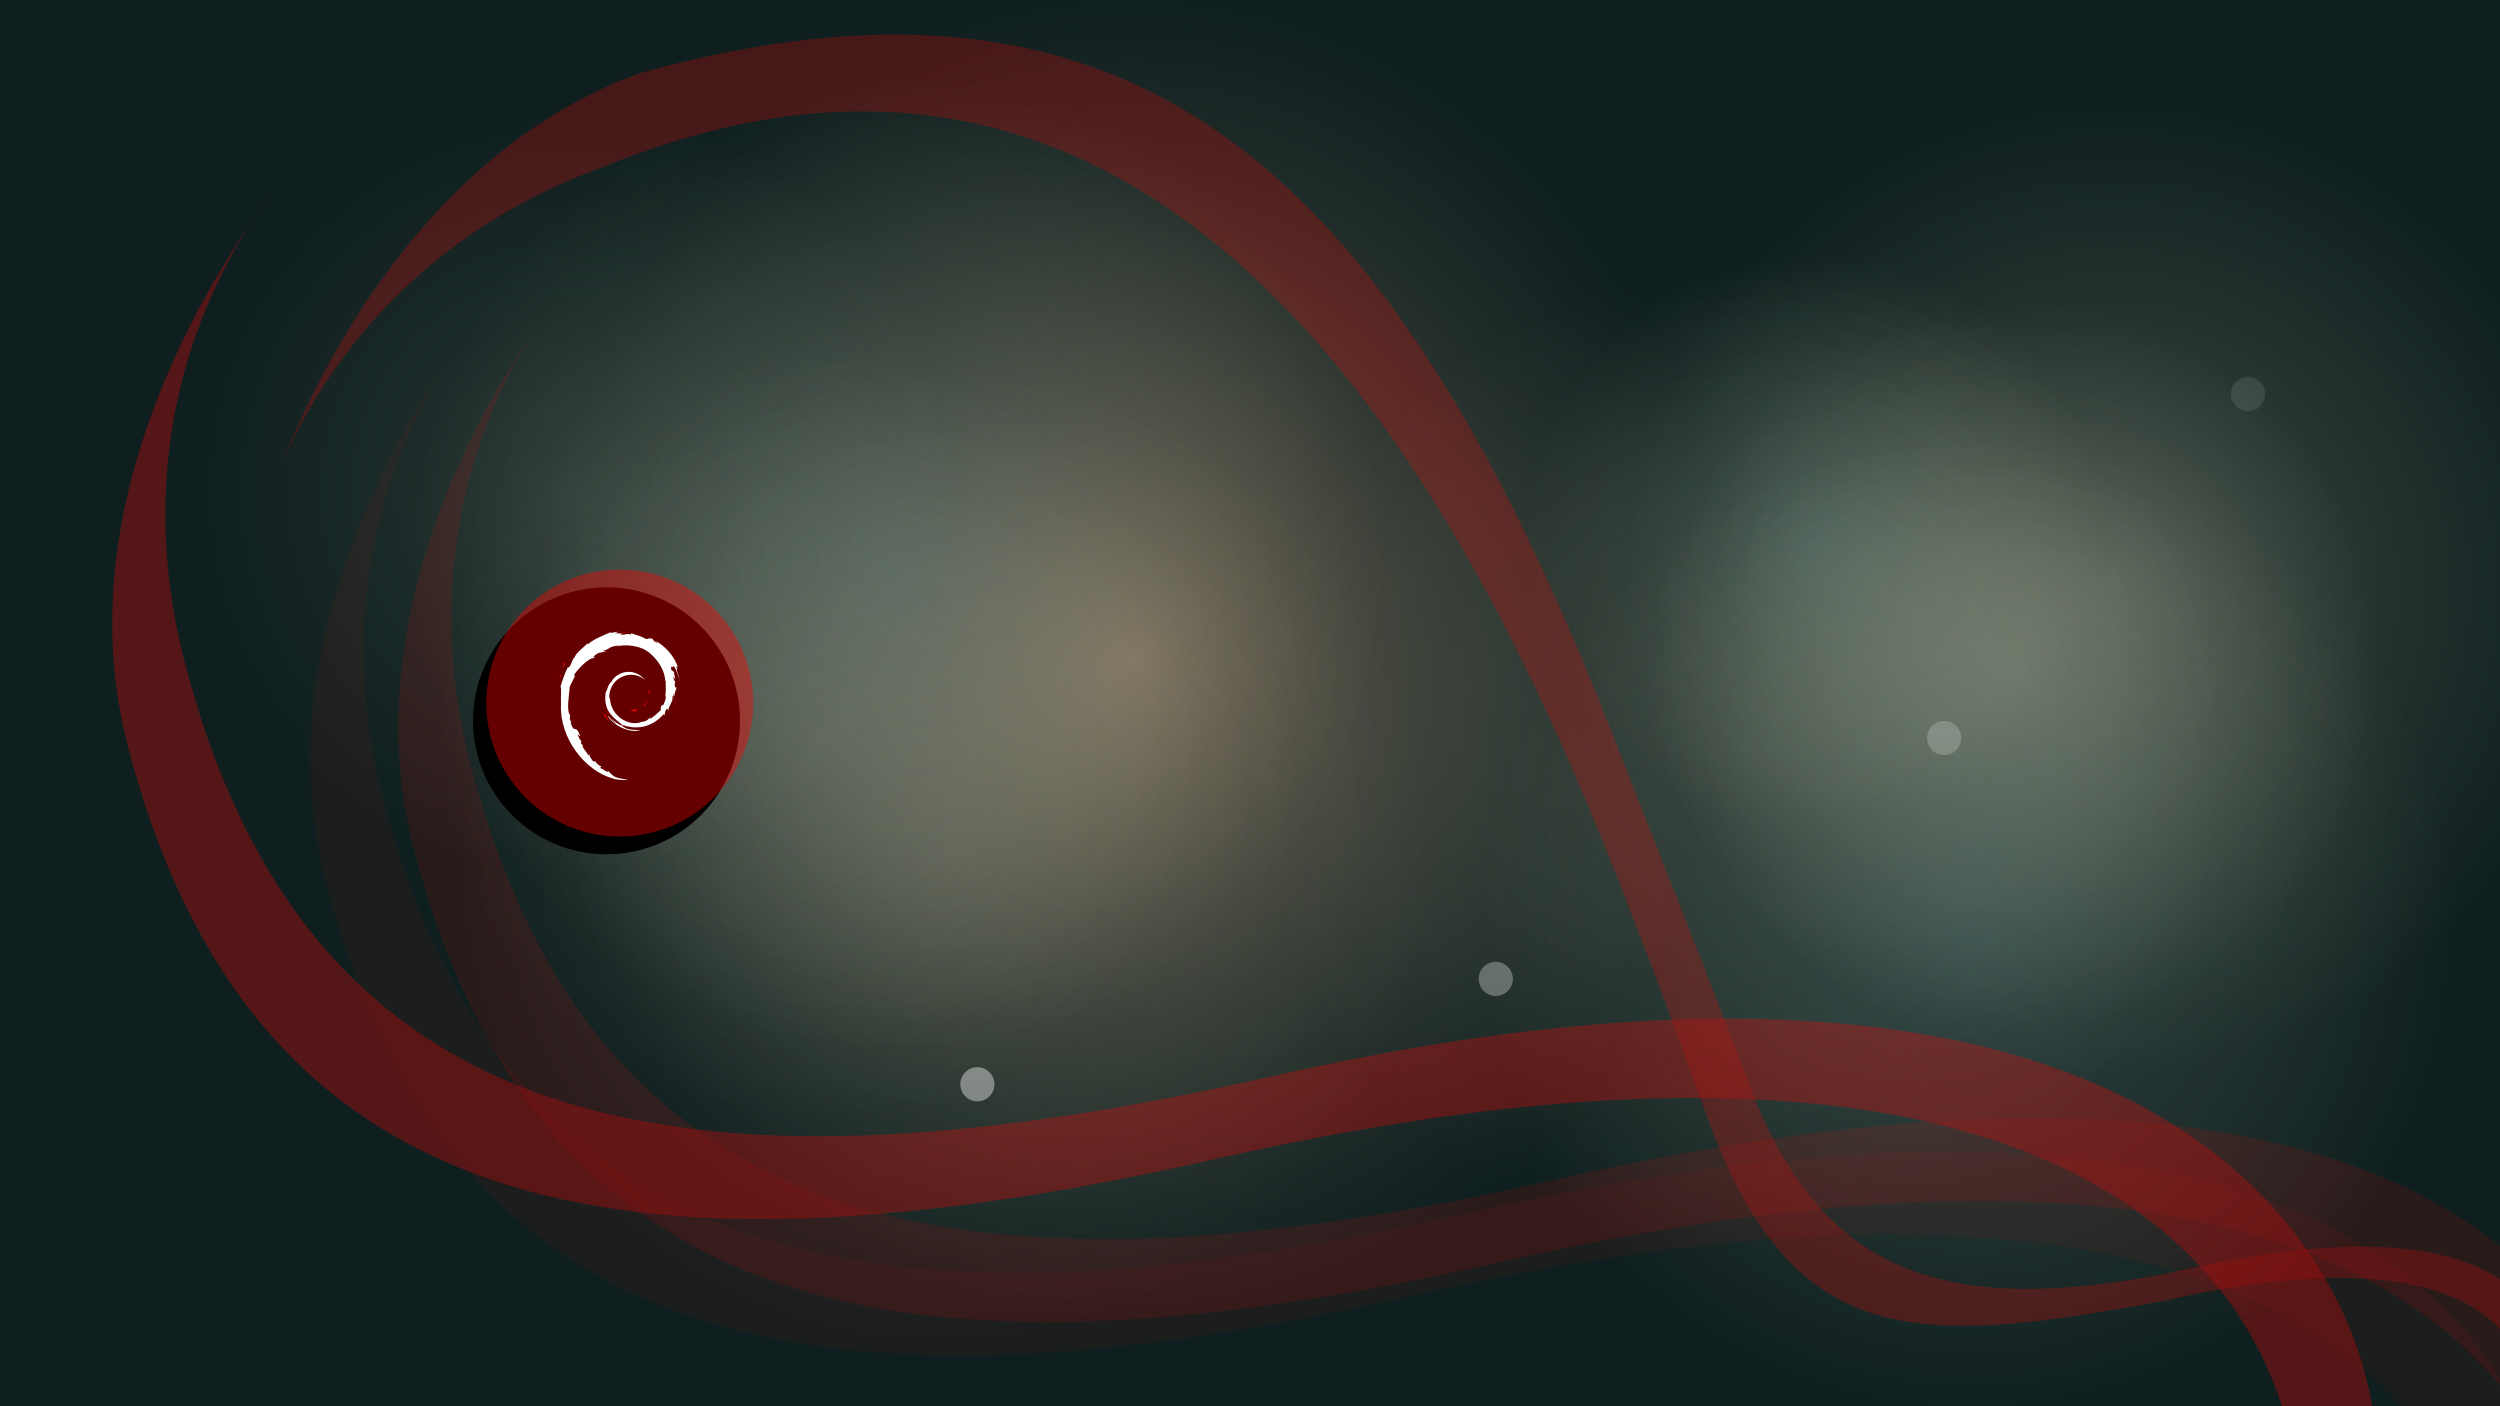 <?xml version="1.0" encoding="UTF-8" standalone="no"?>
<!-- Generator: Adobe Illustrator 16.0.0, SVG Export Plug-In . SVG Version: 6.00 Build 0)  -->

<svg
   xmlns:dc="http://purl.org/dc/elements/1.1/"
   xmlns:cc="http://creativecommons.org/ns#"
   xmlns:rdf="http://www.w3.org/1999/02/22-rdf-syntax-ns#"
   xmlns:svg="http://www.w3.org/2000/svg"
   xmlns="http://www.w3.org/2000/svg"
   xmlns:xlink="http://www.w3.org/1999/xlink"
   xmlns:sodipodi="http://sodipodi.sourceforge.net/DTD/sodipodi-0.dtd"
   xmlns:inkscape="http://www.inkscape.org/namespaces/inkscape"
   version="1.1"
   x="0px"
   y="0px"
   width="1920px"
   height="1080px"
   viewBox="0 0 1920 1080"
   enable-background="new 0 0 1920 1080"
   xml:space="preserve"
   id="svg4504"
   inkscape:version="0.92.1 r15371"
   sodipodi:docname="background.svg"><defs
     id="defs4684"><filter
       inkscape:collect="always"
       style="color-interpolation-filters:sRGB"
       id="filter4725"
       x="-0.24"
       width="1.48"
       y="-0.24"
       height="1.48"><feGaussianBlur
         inkscape:collect="always"
         stdDeviation="20.501"
         id="feGaussianBlur4727" /></filter><radialGradient
       inkscape:collect="always"
       xlink:href="#SVGID_3_"
       id="radialGradient4861"
       gradientUnits="userSpaceOnUse"
       gradientTransform="matrix(1,0,0,-1,3336.58,2637.078)"
       cx="-1844.547"
       cy="2107.609"
       r="279.21" /></defs><sodipodi:namedview
     pagecolor="#ffffff"
     bordercolor="#666666"
     borderopacity="1"
     objecttolerance="10"
     gridtolerance="10"
     guidetolerance="10"
     inkscape:pageopacity="0"
     inkscape:pageshadow="2"
     inkscape:window-width="1920"
     inkscape:window-height="1057"
     id="namedview4682"
     showgrid="false"
     inkscape:zoom="0.47670506"
     inkscape:cx="856.54391"
     inkscape:cy="677.43926"
     inkscape:window-x="0"
     inkscape:window-y="23"
     inkscape:window-maximized="1"
     inkscape:current-layer="svg4504" /><g
     id="Layer_1_1_"><g
       id="background_1_"><linearGradient
         id="SVGID_1_"
         gradientUnits="userSpaceOnUse"
         x1="-2376.532"
         y1="2697.795"
         x2="-2376.533"
         y2="1500.028"
         gradientTransform="matrix(1,0,0,-1,3336.58,2637.078)"><stop
           offset="0"
           style="stop-color:#133356"
           id="stop4511" /><stop
           offset="0.502"
           style="stop-color:#7C9999"
           id="stop4513" /><stop
           offset="1"
           style="stop-color:#333333"
           id="stop4515" /></linearGradient><rect
         x="-1.453"
         y="-63.602"
         width="1923"
         height="1200.007"
         id="rect4517"
         style="fill:#000000;fill-opacity:1" /></g><g
       id="Layer_4"><radialGradient
         id="SVGID_2_"
         cx="-2475.581"
         cy="1919.691"
         r="942.224"
         gradientTransform="matrix(0.996,0,0,-1.115,3334.943,2647.417)"
         gradientUnits="userSpaceOnUse"
         xlink:href="#SVGID_3_"><stop
           offset="0"
           style="stop-color:#E4C8A5;stop-opacity:0.5"
           id="stop4521" /><stop
           offset="0.143"
           style="stop-color:#AEAB93;stop-opacity:0.437"
           id="stop4523" /><stop
           offset="0.38"
           style="stop-color:#587E77;stop-opacity:0.333"
           id="stop4525" /><stop
           offset="0.488"
           style="stop-color:#366C6C;stop-opacity:0.286"
           id="stop4527" /></radialGradient><rect
         x="-1.453"
         y="-62.482"
         width="1923"
         height="1204.072"
         id="rect4529"
         style="fill:url(#SVGID_2_);fill-opacity:1.0" /></g></g><g
     id="glows"
     transform="translate(56.366,-17.8)"><radialGradient
       id="SVGID_3_"
       cx="-1844.547"
       cy="2107.609"
       r="279.21"
       gradientTransform="matrix(1,0,0,-1,3336.58,2637.078)"
       gradientUnits="userSpaceOnUse"><stop
         offset="0"
         style="stop-color:#FFFCDD"
         id="stop4533" /><stop
         offset="1"
         style="stop-color:#FEF9C8;stop-opacity:0"
         id="stop4535" /></radialGradient><circle
       enable-background="new    "
       cx="1492.033"
       cy="529.468"
       r="279.21"
       id="circle4537"
       style="opacity:0.2;fill:url(#radialGradient4861)" /><radialGradient
       id="SVGID_4_"
       cx="-1999.609"
       cy="2203.697"
       r="221.001"
       gradientTransform="matrix(1,0,0,-1,3336.58,2637.078)"
       gradientUnits="userSpaceOnUse"><stop
         offset="0"
         style="stop-color:#99CCCC"
         id="stop4540" /><stop
         offset="1"
         style="stop-color:#FEF9C8;stop-opacity:0"
         id="stop4542" /></radialGradient><circle
       enable-background="new    "
       cx="1336.971"
       cy="433.381"
       r="221.002"
       id="circle4544"
       style="opacity:0.2;fill:url(#SVGID_4_)" /><radialGradient
       id="SVGID_5_"
       cx="-2953.533"
       cy="2241.697"
       r="293.003"
       gradientTransform="matrix(1,0,0,-1,3336.58,2637.078)"
       gradientUnits="userSpaceOnUse"><stop
         offset="0"
         style="stop-color:#FFFCDD"
         id="stop4547" /><stop
         offset="1"
         style="stop-color:#FEF9C8;stop-opacity:0"
         id="stop4549" /></radialGradient><circle
       enable-background="new    "
       cx="383.047"
       cy="395.38"
       r="293.003"
       id="circle4551"
       style="opacity:0.1;fill:url(#SVGID_5_)" /><radialGradient
       id="SVGID_6_"
       cx="-2765.533"
       cy="2052.652"
       r="293.003"
       gradientTransform="matrix(1,0,0,-1,3336.58,2637.078)"
       gradientUnits="userSpaceOnUse"><stop
         offset="0"
         style="stop-color:#FFFCDD"
         id="stop4554" /><stop
         offset="1"
         style="stop-color:#FEF9C8;stop-opacity:0"
         id="stop4556" /></radialGradient><circle
       enable-background="new    "
       cx="571.047"
       cy="584.425"
       r="293.003"
       id="circle4558"
       style="opacity:0.1;fill:url(#SVGID_6_)" /><radialGradient
       id="SVGID_7_"
       cx="-2669.198"
       cy="1959.818"
       r="374.833"
       gradientTransform="matrix(1,0,0,-1,3336.58,2637.078)"
       gradientUnits="userSpaceOnUse"><stop
         offset="0"
         style="stop-color:#FFFCDD"
         id="stop4561" /><stop
         offset="1"
         style="stop-color:#FEF9C8;stop-opacity:0"
         id="stop4563" /></radialGradient><circle
       enable-background="new    "
       cx="667.382"
       cy="677.259"
       r="374.833"
       id="circle4565"
       style="opacity:0.1;fill:url(#SVGID_7_)" /><radialGradient
       id="SVGID_8_"
       cx="-2057.703"
       cy="2037.586"
       r="374.832"
       gradientTransform="matrix(1,0,0,-1,3336.58,2637.078)"
       gradientUnits="userSpaceOnUse"><stop
         offset="0"
         style="stop-color:#FFFCDD"
         id="stop4568" /><stop
         offset="1"
         style="stop-color:#FEF9C8;stop-opacity:0"
         id="stop4570" /></radialGradient><path
       enable-background="new    "
       d="m 1278.877,224.659 c 207.014,0 374.832,167.817 374.832,374.835 0,207.014 -167.818,374.832 -374.832,374.832 -207.014,0 -374.832,-167.818 -374.832,-374.832 0,-207.017 167.818,-374.835 374.832,-374.835 z"
       id="path4572"
       style="opacity:0.1;fill:url(#SVGID_8_)"
       inkscape:connector-curvature="0" /><radialGradient
       id="SVGID_9_"
       cx="-2704.344"
       cy="2187.584"
       r="374.833"
       gradientTransform="matrix(1,0,0,-1,3336.58,2637.078)"
       gradientUnits="userSpaceOnUse"><stop
         offset="0"
         style="stop-color:#99CCCC"
         id="stop4575" /><stop
         offset="1"
         style="stop-color:#FEF9C8;stop-opacity:0"
         id="stop4577" /></radialGradient><circle
       enable-background="new    "
       cx="632.236"
       cy="449.494"
       r="374.833"
       id="circle4579"
       style="opacity:0.2;fill:url(#SVGID_9_)" /><radialGradient
       id="SVGID_10_"
       cx="-1770.045"
       cy="2169.586"
       r="374.832"
       gradientTransform="matrix(1,0,0,-1,3336.58,2637.078)"
       gradientUnits="userSpaceOnUse"><stop
         offset="0"
         style="stop-color:#FFFCDD"
         id="stop4582" /><stop
         offset="1"
         style="stop-color:#FEF9C8;stop-opacity:0"
         id="stop4584" /></radialGradient><circle
       enable-background="new    "
       cx="1566.535"
       cy="467.493"
       r="374.833"
       id="circle4586"
       style="opacity:0.2;fill:url(#SVGID_10_)" /><radialGradient
       id="SVGID_11_"
       cx="-1879.875"
       cy="1905.586"
       r="374.833"
       gradientTransform="matrix(1,0,0,-1,3336.58,2637.078)"
       gradientUnits="userSpaceOnUse"><stop
         offset="0"
         style="stop-color:#99CCCC"
         id="stop4589" /><stop
         offset="1"
         style="stop-color:#FEF9C8;stop-opacity:0"
         id="stop4591" /></radialGradient><circle
       enable-background="new    "
       cx="1456.705"
       cy="731.492"
       r="374.833"
       id="circle4593"
       style="opacity:0.2;fill:url(#SVGID_11_)" /></g><circle
     style="opacity:1;fill:#000000;fill-opacity:1;stroke-width:0.697;filter:url(#filter4725)"
     id="circle4640-6"
     r="102.504"
     cy="553.593"
     cx="465.805"
     enable-background="new    " /><g
     id="octopus_1_"
     transform="translate(17.8,-32.633)"
     style="fill:#ff0000;fill-opacity:1;opacity:0.572"><radialGradient
       id="SVGID_12_"
       cx="1211.608"
       cy="-1277.761"
       r="704.526"
       gradientTransform="matrix(-1,0,0,1,2292.867,2067.418)"
       gradientUnits="userSpaceOnUse"><stop
         offset="0"
         style="stop-color:#BCCCB3"
         id="stop4597" /><stop
         offset="1"
         style="stop-color:#FEF9C8;stop-opacity:0"
         id="stop4599" /></radialGradient><path
       enable-background="new    "
       d="m 342.803,287.655 c 0,0 -166.237,203.738 -110.913,420.003 93.525,365.564 376.691,424 835.374,320 808.268,-183.266 836.202,226 830.202,264 l 43.879,-63.617 c 6,-38 -21.938,-447.26 -830.201,-264 -458.686,104 -741.853,45.568 -835.374,-320 -55.323,-216.262 67.033,-356.386 67.033,-356.386"
       id="path4601"
       style="opacity:0.1;fill:#ff0000;fill-opacity:1"
       inkscape:connector-curvature="0" /><radialGradient
       id="SVGID_13_"
       cx="1002.055"
       cy="-1545.283"
       r="1411.941"
       gradientTransform="matrix(-1,0,0,1,2292.867,2067.418)"
       gradientUnits="userSpaceOnUse"><stop
         offset="0"
         style="stop-color:#BCCCB3"
         id="stop4604" /><stop
         offset="1"
         style="stop-color:#FEF9C8;stop-opacity:0"
         id="stop4606" /></radialGradient><path
       enable-background="new    "
       d="m 190.59,182.873 c 0,0 -166.237,203.742 -110.914,420.003 93.523,365.569 376.689,424 835.377,320 808.259,-183.26 836.199,226 830.199,264 l 56.753,-5.731 c 28.162,-64.279 -34.813,-505.146 -843.073,-321.886 -458.687,104 -741.853,45.57 -835.374,-320 C 68.234,322.998 190.59,182.873 190.59,182.873"
       id="path4608"
       style="opacity:0.5;fill:#ff0000;fill-opacity:1"
       inkscape:connector-curvature="0" /><radialGradient
       id="SVGID_14_"
       cx="1144.112"
       cy="-1303.562"
       r="704.525"
       gradientTransform="matrix(-1,0,0,1,2292.867,2067.418)"
       gradientUnits="userSpaceOnUse"><stop
         offset="0"
         style="stop-color:#BCCCB3"
         id="stop4611" /><stop
         offset="1"
         style="stop-color:#FEF9C8;stop-opacity:0"
         id="stop4613" /></radialGradient><path
       enable-background="new    "
       d="m 410.301,261.855 c 0,0 -166.237,203.742 -110.914,420.001 93.524,365.569 376.69,424 835.374,320 808.262,-183.26 836.201,226 830.201,264 l 43.879,-63.611 c 6,-38 -21.938,-447.266 -830.2,-264 -458.685,104 -741.852,45.564 -835.373,-320 -55.323,-216.266 67.033,-356.39 67.033,-356.39"
       id="path4615"
       style="opacity:0.2;fill:#ff0000;fill-opacity:1"
       inkscape:connector-curvature="0" /><linearGradient
       id="SVGID_15_"
       gradientUnits="userSpaceOnUse"
       x1="350.089"
       y1="-1472.141"
       x2="2103.676"
       y2="-1472.141"
       gradientTransform="matrix(-1,0,0,1,2292.867,2067.418)"><stop
         offset="0"
         style="stop-color:#ABCCB3;stop-opacity:0.7"
         id="stop4618" /><stop
         offset="0.33"
         style="stop-color:#B4CFB5;stop-opacity:0.05"
         id="stop4620" /><stop
         offset="0.803"
         style="stop-color:#C1D4B7;stop-opacity:0.5"
         id="stop4622" /><stop
         offset="1"
         style="stop-color:#FEF9C8;stop-opacity:0"
         id="stop4624" /></linearGradient><path
       enable-background="new    "
       d="m 189.191,415.784 c 0,0 47.39,-179.889 257.465,-255.367 391.015,-159.975 617.139,163.146 752.904,485.594 12,28.498 41.998,100.494 91.495,238.488 65.38,182.265 154.492,184.489 352.063,147.319 304.773,-69.104 284.29,85.22 282.025,99.549 l 16.545,-23.987 c 2.266,-14.328 22.748,-168.653 -282.025,-99.549 -188.504,40.321 -280.207,-1.222 -333.087,-139.832 C 1273.696,729.39 1270.441,724.206 1220.555,596.515 1049.412,158.419 853.079,-15.46 474.713,88.408 264.642,163.888 189.191,415.784 189.191,415.784"
       id="path4626"
       style="opacity:0.4;fill:#ff0000;fill-opacity:1"
       inkscape:connector-curvature="0" /></g><g
     id="rounds"><path
       stroke-miterlimit="10"
       d="M 1218.335,713.258"
       id="path4629"
       inkscape:connector-curvature="0"
       style="fill:none;stroke:#ffffff;stroke-width:2;stroke-miterlimit:10" /><circle
       enable-background="new    "
       cx="1148.752"
       cy="751.785"
       r="13.107"
       id="circle4631"
       style="opacity:0.3;fill:#ffffff" /><circle
       enable-background="new    "
       cx="1493.06"
       cy="566.778"
       r="13.109"
       id="circle4633"
       style="opacity:0.2;fill:#ffffff" /><circle
       enable-background="new    "
       cx="1726.431"
       cy="302.626"
       r="13.107"
       id="circle4635"
       style="opacity:0.1;fill:#ffffff" /><circle
       enable-background="new    "
       cx="750.623"
       cy="832.721"
       r="13.107"
       id="circle4637"
       style="opacity:0.4;fill:#ffffff" /></g><g
     id="logoGroup_1_"
     transform="matrix(0.697,0,0,0.697,144.207,163.588)"
     style="fill:#fe0000;fill-opacity:1"><circle
       enable-background="new    "
       cx="475.991"
       cy="539.963"
       r="147.057"
       id="circle4640"
       style="opacity:0.4;fill:#fe0000;fill-opacity:1" /><g
       id="logo_1_"
       enable-background="new    "
       style="fill:#fe0000;fill-opacity:1"><path
         d="m 488.914,547.236 c -2.729,0.032 0.517,1.398 4.08,1.949 0.987,-0.771 1.875,-1.545 2.67,-2.303 -2.215,0.547 -4.473,0.561 -6.75,0.354"
         id="path4643"
         inkscape:connector-curvature="0"
         style="fill:#fe0000;fill-opacity:1" /><path
         d="m 503.563,543.584 c 1.629,-2.248 2.813,-4.701 3.229,-7.239 -0.367,1.812 -1.347,3.367 -2.271,5.022 -5.104,3.216 -0.482,-1.906 -0.007,-3.856 -5.479,6.907 -0.752,4.141 -0.951,6.073"
         id="path4645"
         inkscape:connector-curvature="0"
         style="fill:#fe0000;fill-opacity:1" /><path
         d="m 508.975,529.506 c 0.332,-4.914 -0.965,-3.356 -1.4,-1.486 0.505,0.268 0.909,3.468 1.4,1.486"
         id="path4647"
         inkscape:connector-curvature="0"
         style="fill:#fe0000;fill-opacity:1" /><path
         d="m 478.559,462.313 c 1.459,0.267 3.149,0.461 2.906,0.813 1.598,-0.357 1.961,-0.672 -2.906,-0.813"
         id="path4649"
         inkscape:connector-curvature="0"
         style="fill:#fe0000;fill-opacity:1" /><path
         d="m 481.467,463.122 -1.021,0.215 0.957,-0.09 0.064,-0.125"
         id="path4651"
         inkscape:connector-curvature="0"
         style="fill:#fe0000;fill-opacity:1" /><path
         d="m 526.902,531.373 c 0.161,4.415 -1.291,6.559 -2.604,10.352 l -2.359,1.178 c -1.934,3.755 0.191,2.387 -1.191,5.363 -3.018,2.685 -9.146,8.387 -11.104,8.906 -1.437,-0.033 0.973,-1.693 1.285,-2.342 -4.035,2.771 -3.235,4.158 -9.412,5.846 l -0.183,-0.404 c -15.219,7.162 -36.356,-7.021 -36.082,-26.385 -0.159,1.229 -0.461,0.922 -0.799,1.414 -0.785,-9.96 4.604,-19.961 13.687,-24.054 8.888,-4.397 19.304,-2.601 25.658,3.343 -3.492,-4.578 -10.449,-9.433 -18.692,-8.982 -8.073,0.136 -15.634,5.27 -18.153,10.84 -4.141,2.604 -4.619,10.04 -6.42,11.4 -2.43,17.83 4.563,25.53 16.39,34.596 1.854,1.258 0.521,1.443 0.771,2.397 -3.932,-1.836 -7.521,-4.615 -10.48,-8.015 1.57,2.293 3.267,4.521 5.455,6.278 -3.707,-1.25 -8.655,-8.978 -10.1,-9.289 6.387,11.437 25.896,20.054 36.13,15.771 -4.733,0.178 -10.741,0.099 -16.058,-1.868 -2.235,-1.146 -5.271,-3.521 -4.729,-3.969 13.951,5.209 28.355,3.939 40.431,-5.732 3.073,-2.392 6.428,-6.459 7.396,-6.515 -1.459,2.196 0.25,1.055 -0.872,2.993 3.057,-4.938 -1.33,-2.01 3.159,-8.521 l 1.659,2.283 c -0.62,-4.102 5.091,-9.071 4.507,-15.55 1.312,-1.979 1.459,2.136 0.068,6.688 1.93,-5.057 0.514,-5.86 1.005,-10.042 0.528,1.403 1.235,2.897 1.602,4.375 -1.257,-4.889 1.282,-8.229 1.916,-11.063 -0.625,-0.275 -1.938,2.157 -2.24,-3.61 0.045,-2.509 0.699,-1.313 0.949,-1.933 -0.488,-0.284 -1.779,-2.206 -2.563,-5.895 0.563,-0.863 1.521,2.244 2.293,2.369 -0.494,-2.928 -1.354,-5.161 -1.394,-7.411 -2.265,-4.729 -0.804,0.636 -2.638,-2.026 -2.409,-7.522 1.998,-1.744 2.302,-5.159 3.646,5.292 5.729,13.491 6.688,16.891 -0.729,-4.142 -1.903,-8.149 -3.351,-12.039 1.107,0.477 -1.794,-8.52 1.438,-2.563 -3.447,-12.69 -14.761,-24.546 -25.162,-30.106 1.271,1.162 2.877,2.624 2.309,2.854 -5.184,-3.077 -4.271,-3.321 -5.016,-4.623 -4.213,-1.714 -4.489,0.142 -7.273,0.007 -7.946,-4.218 -9.479,-3.77 -16.791,-6.408 l 0.33,1.563 c -5.265,-1.756 -6.135,0.657 -11.821,0.004 -0.345,-0.271 1.825,-0.979 3.609,-1.238 -5.092,0.673 -4.854,-1.004 -9.829,0.188 1.226,-0.86 2.521,-1.438 3.834,-2.164 -4.146,0.254 -9.91,2.414 -8.135,0.438 -6.771,3.023 -18.79,7.269 -25.538,13.593 l -0.212,-1.416 c -3.092,3.714 -13.479,11.08 -14.313,15.896 l -0.823,0.188 c -1.604,2.727 -2.646,5.813 -3.927,8.608 -2.104,3.586 -3.084,1.381 -2.782,1.943 -4.14,8.392 -6.197,15.438 -7.974,21.225 1.267,1.891 0.031,11.385 0.511,18.983 -2.076,37.524 26.339,73.972 57.399,82.38 4.551,1.637 11.32,1.576 17.079,1.732 -6.796,-1.938 -7.673,-1.025 -14.291,-3.341 -4.771,-2.247 -5.819,-4.813 -9.202,-7.75 l 1.338,2.363 c -6.629,-2.346 -3.854,-2.904 -9.252,-4.613 l 1.435,-1.858 c -2.149,-0.164 -5.694,-3.619 -6.664,-5.544 l -2.354,0.096 c -2.821,-3.481 -4.332,-5.998 -4.22,-7.945 l -0.762,1.354 c -0.86,-1.479 -10.396,-13.075 -5.449,-10.375 -0.92,-0.84 -2.146,-1.365 -3.467,-3.773 l 1.008,-1.146 c -2.379,-3.063 -4.386,-6.992 -4.229,-8.306 1.271,1.717 2.147,2.034 3.022,2.329 -6.014,-14.914 -6.354,-0.814 -10.899,-15.181 l 0.965,-0.076 c -0.737,-1.118 -1.188,-2.318 -1.781,-3.507 l 0.422,-4.176 c -4.323,-4.998 -1.209,-21.272 -0.584,-30.197 0.434,-3.628 3.611,-7.494 6.027,-13.555 l -1.474,-0.255 c 2.814,-4.905 16.08,-19.73 22.229,-18.973 2.978,-3.732 -0.594,-0.014 -1.178,-0.953 6.541,-6.765 8.597,-4.772 13.008,-5.997 4.759,-2.818 -4.082,1.104 -1.827,-1.069 8.227,-2.104 5.827,-4.776 16.561,-5.846 1.132,0.646 -2.625,0.99 -3.564,1.824 6.853,-3.354 21.688,-2.588 31.321,1.86 11.179,5.229 23.734,20.672 24.232,35.202 l 0.563,0.146 c -0.283,5.778 0.888,12.458 -1.146,18.596 l 1.372,-2.897"
         id="path4653"
         inkscape:connector-curvature="0"
         style="fill:#feffff;fill-opacity:1" /><path
         d="m 459.117,550.979 -0.385,1.913 c 1.793,2.438 3.219,5.081 5.508,6.979 -1.648,-3.21 -2.869,-4.539 -5.123,-8.892"
         id="path4655"
         inkscape:connector-curvature="0"
         style="fill:#fe0000;fill-opacity:1" /><path
         d="m 463.354,550.816 c -0.948,-1.053 -1.513,-2.313 -2.146,-3.568 0.604,2.213 1.838,4.107 2.983,6.052 l -0.837,-2.484"
         id="path4657"
         inkscape:connector-curvature="0"
         style="fill:#fe0000;fill-opacity:1" /><path
         d="m 538.412,534.501 -0.396,1.008 c -0.732,5.223 -2.327,10.391 -4.762,15.18 2.689,-5.054 4.422,-10.582 5.158,-16.188"
         id="path4659"
         inkscape:connector-curvature="0"
         style="fill:#fe0000;fill-opacity:1" /><path
         d="m 479.102,461.001 c 1.85,-0.672 4.535,-0.368 6.498,-0.813 -2.558,0.22 -5.099,0.348 -7.604,0.659 l 1.106,0.154"
         id="path4661"
         inkscape:connector-curvature="0"
         style="fill:#fe0000;fill-opacity:1" /><path
         d="m 414.299,495.463 c 0.426,3.935 -2.962,5.463 0.745,2.866 1.995,-4.483 -0.769,-1.237 -0.745,-2.866"
         id="path4663"
         inkscape:connector-curvature="0"
         style="fill:#fe0000;fill-opacity:1" /><path
         d="m 409.936,513.686 c 0.854,-2.624 1.012,-4.198 1.338,-5.72 -2.364,3.021 -1.09,3.664 -1.338,5.72"
         id="path4665"
         inkscape:connector-curvature="0"
         style="fill:#fe0000;fill-opacity:1" /></g></g></svg>
